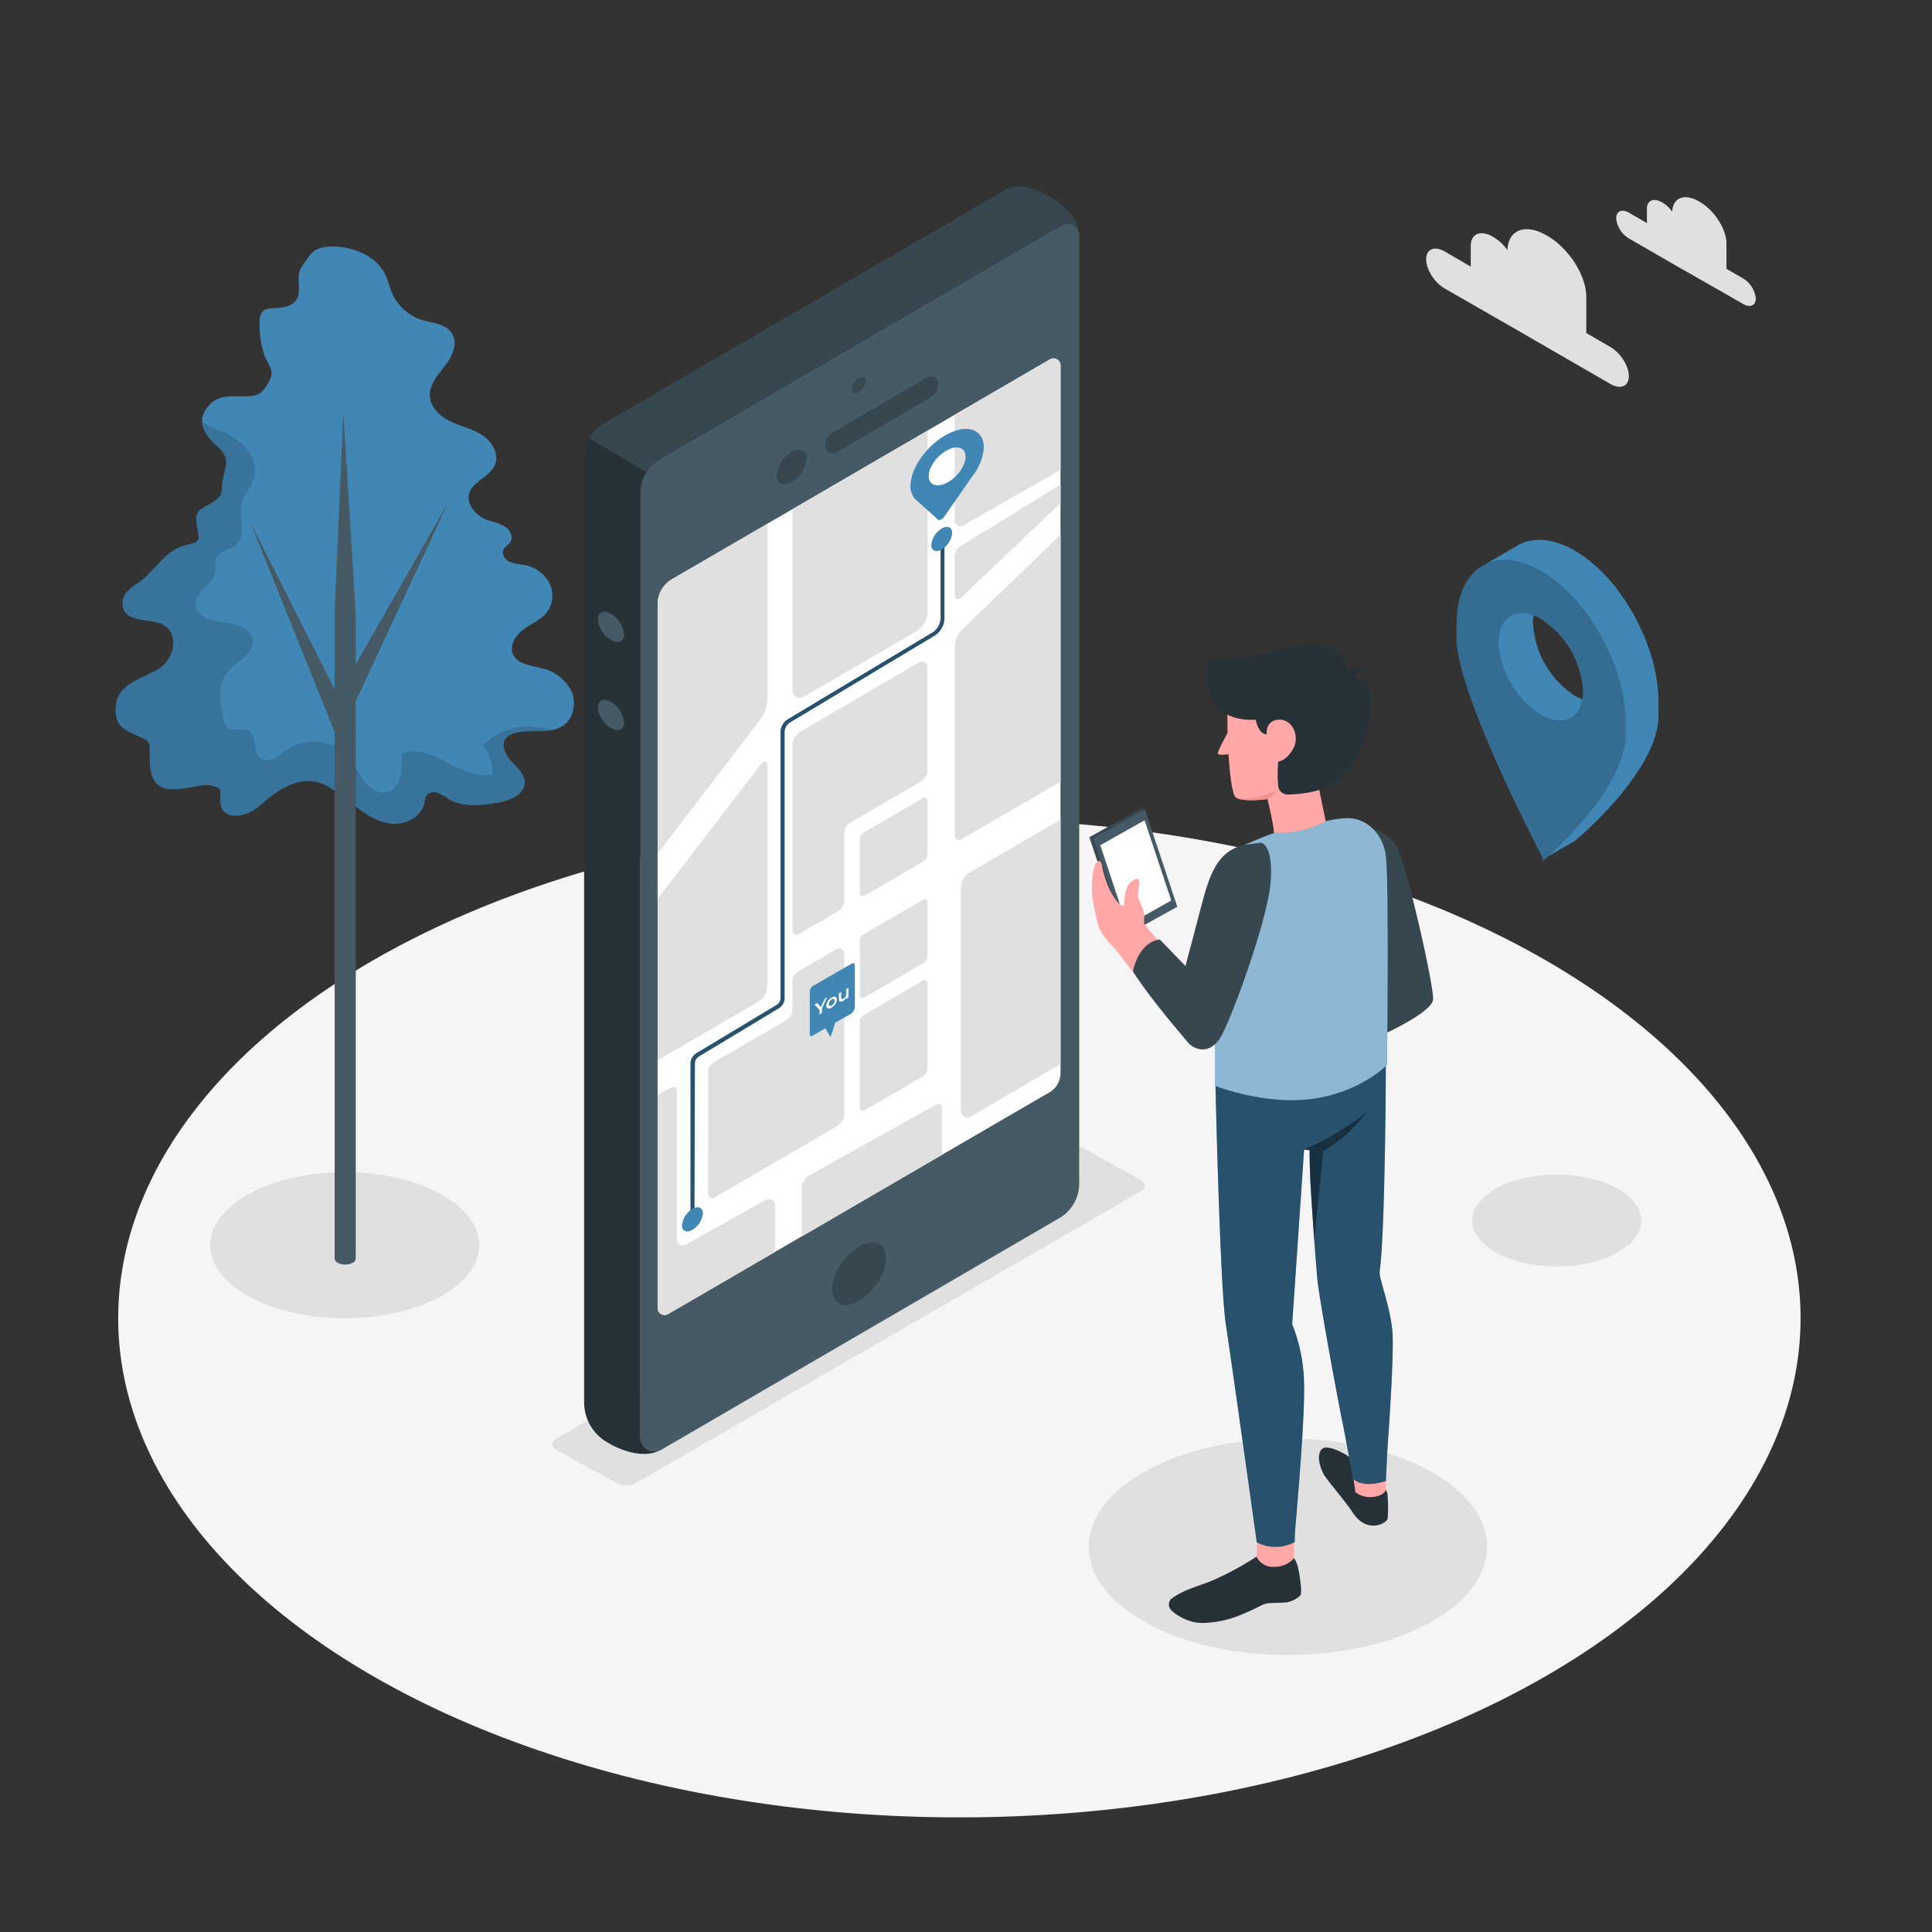 <svg xmlns="http://www.w3.org/2000/svg" viewBox="0 0 500 500"><rect x="0" y="0" width="500" height="500" fill="#333333" stroke="none"/><g id="freepik--Floor--inject-20"><ellipse cx="248.29" cy="341.16" rx="217.7" ry="129.18" style="fill:#f5f5f5"></ellipse></g><g id="freepik--Shadows--inject-20"><path id="freepik--freepik--shadow--inject-54--inject-20" d="M295.21,308.32,164.56,383.79a5.59,5.59,0,0,1-5.07,0L144,375.25c-1.4-.81-1.4-2.12,0-2.92l130.69-75.48a5.59,5.59,0,0,1,5.07,0l15.5,8.54C296.61,306.25,296.61,307.51,295.21,308.32Z" style="fill:#e0e0e0"></path><ellipse cx="333.29" cy="400.31" rx="51.53" ry="28" style="fill:#e0e0e0"></ellipse><ellipse cx="402.88" cy="315.87" rx="21.88" ry="11.89" style="fill:#e0e0e0"></ellipse><ellipse cx="89.21" cy="322.25" rx="34.8" ry="18.91" style="fill:#e0e0e0"></ellipse></g><g id="freepik--Clouds--inject-20"><path d="M373.89,65.08,380.63,69V63.62c0-3.11,2.54-4.18,5.65-2.39l.23.14a11.7,11.7,0,0,1,3.61,3.38c.17-5.23,4.58-7,10-3.9l.41.24c5.49,3.17,10,10.26,10,15.74v9.36l6.22,3.6c2.64,1.52,4.8,4.92,4.8,7.56s-2.16,3.54-4.8,2l-8.28-4.78h0l-16.23-9.37h0L373.89,74.66c-2.64-1.52-4.8-4.92-4.8-7.56S371.25,63.56,373.89,65.08Z" style="fill:#e0e0e0"></path><path d="M421.57,55.05l4.65,2.68V54c0-2.14,1.76-2.88,3.9-1.64l.16.09a8.13,8.13,0,0,1,2.49,2.34c.12-3.61,3.16-4.83,6.87-2.69l.28.16c3.79,2.19,6.89,7.07,6.89,10.86v6.45l4.29,2.48a6.88,6.88,0,0,1,3.3,5.22c0,1.82-1.48,2.44-3.3,1.39l-5.72-3.29h0L434.18,69h0l-12.61-7.28a6.86,6.86,0,0,1-3.3-5.21C418.27,54.63,419.75,54,421.57,55.05Z" style="fill:#e0e0e0"></path></g><g id="freepik--Tree--inject-20"><path d="M78.75,202.16a9.74,9.74,0,0,1,5.23.94c3.14,1.52,5.74,3.94,8.53,6s6,4,9.46,4.09,7.25-2.06,7.88-5.49a4.87,4.87,0,0,1,.45-1.75,2.55,2.55,0,0,1,3-.77,16.73,16.73,0,0,1,2.87,1.66c3.53,2.08,8,1.61,12,1,3.37-.49,7.63-2,7.62-5.39,0-2.22-2-3.87-3.48-5.48s-2.78-4.2-1.38-5.93a4.12,4.12,0,0,1,2-1.2c4.22-1.37,9.39.46,13-2.18,2.64-2,3.26-6,1.87-8.93a11.38,11.38,0,0,0-7.6-5.79c-2.83-.72-6.43-1.05-7.49-3.78-.92-2.39.94-5,3-6.44s4.63-2.5,6.09-4.6a7.33,7.33,0,0,0,.2-7.56,9.26,9.26,0,0,0-6.35-4.36,14.17,14.17,0,0,1-3.86-.84c-1.18-.6-2.07-2.09-1.43-3.25.38-.7,1.19-1.06,1.65-1.71.89-1.25.12-3.11-1.14-4a15.56,15.56,0,0,0-4.31-1.65c-3.06-1-6-4-5.12-7.08s5.34-4.26,6.64-7.36c1.16-2.73-.67-5.93-3.13-7.6s-5.52-2.3-8.2-3.57-5.28-3.51-5.5-6.48,2-5.59,3.91-8,3.43-5.79,1.81-8.36-5-2.62-7.81-3.51a12.65,12.65,0,0,1-7.69-6.93c-.74-1.72-1.1-3.59-2-5.23-2.72-5.11-9.72-7.34-15.1-6.72-2.82.38-3.76,1.38-5.13,3.48-.79,1.23-1.6,1.85-1.88,3.54-.41,2.47.9,5.6-1.43,7.49-3.54,2.86-9-1-8.76,5.41a26.78,26.78,0,0,0,1.19,8c1,2.69,2.89,3.85,1.29,6.87-2.08,3.9-3.44,3.88-7.6,3.87-3,0-5.53-.17-7.74,2.12-3.89,4-1.58,7.65,1.87,10.75,3.93,3.52,1.85,5.07,1.34,9.63-.25,2.2.25,2.87-1.71,4.33-3.72,2.76-5.79,1.83-4.75,7.23,1,4.93-.52,3.24-4.79,5.08-3.79,1.63-6.29,5.71-9.36,8.25-2,1.64-5,2.9-5.16,5.77-.36,5.5,6.48,4.3,9.73,5.61,5.31,2.15,3.73,9.11-.42,11.72-4.39,2.75-10.79,3.78-11.14,10.07-.27,4.83,2.47,5.9,6.22,7.51,3,1.29,2.61,1.67,2.6,5.24,0,7.2,2.42,9.24,9.52,8.06,1.94-.32,4.91-1.14,6.85-.56,2.71.82,1.8,1.49,1.87,3.76.2,5.81,7,4.17,9.83,1.68C70.11,205.93,74.26,202.6,78.75,202.16Z" style="fill:#4187B6"></path><path d="M132.86,189.9c3.24-1.05,7-.23,10.24-1a39.84,39.84,0,0,0-5.74-.9A16.25,16.25,0,0,0,125,192.91a11.22,11.22,0,0,1,2.49,7.42c-8,2.18-16-8.6-23.62-5.32.47,3.89,0,9.12-3.77,10-2.23.5-4.47-1-5.85-2.81s-2.23-4-3.62-5.82A12.32,12.32,0,0,0,74.27,194c-2.08,1.51-4.68,3.79-6.75,2.28-2.23-1.61-.87-6-3.33-7.21-1.64-.82-3.93.47-5.3-.73a3.69,3.69,0,0,1-.94-2c-1-4.11-1.82-8.86.77-12.2,2.3-3,7.17-4.8,6.65-8.52-.45-3.18-4.49-4.15-7.69-4.52s-7.23-1.87-7.07-5.08,4.43-4.67,5.06-7.76c.26-1.32-.18-2.79.42-4,.91-1.81,3.51-1.88,5-3.22,2.73-2.42.61-6.94,1.38-10.5.55-2.52,2.59-4.5,3.26-7,1.36-5-3.17-9.7-7.9-11.73a29.14,29.14,0,0,1-5.36-2.52l-.17-.13c.11,2.25,1.78,4.34,3.88,6.22,3.93,3.52,1.85,5.07,1.34,9.63-.25,2.2.25,2.87-1.71,4.33-3.72,2.76-5.79,1.83-4.75,7.23,1,4.93-.52,3.24-4.79,5.08-3.79,1.63-6.29,5.71-9.36,8.25-2,1.64-5,2.9-5.16,5.77-.36,5.5,6.48,4.3,9.73,5.61,5.31,2.15,3.73,9.11-.42,11.72-4.39,2.75-10.79,3.78-11.14,10.07-.27,4.83,2.47,5.9,6.22,7.51,3,1.29,2.61,1.67,2.6,5.24,0,7.2,2.42,9.24,9.52,8.06,1.94-.32,4.91-1.14,6.85-.56,2.71.82,1.8,1.49,1.87,3.76.2,5.81,7,4.17,9.83,1.68,3.3-2.86,7.45-6.19,11.93-6.63a9.74,9.74,0,0,1,5.23.94c3.14,1.52,5.74,3.94,8.53,6s6,4,9.46,4.09,7.25-2.06,7.88-5.49a4.87,4.87,0,0,1,.45-1.75,2.55,2.55,0,0,1,3-.77,16.73,16.73,0,0,1,2.87,1.66c3.53,2.08,8,1.61,12,1,3.37-.49,7.63-2,7.62-5.39,0-2.22-2-3.87-3.48-5.48s-2.78-4.2-1.38-5.93A4.16,4.16,0,0,1,132.86,189.9Z" style="opacity:0.15;isolation:isolate"></path><path d="M64.75,135.09l21.86,43.34V158.49l2.23-51.83,3.23,51.83V171.9l24-42-24,51.56V325.7a1.38,1.38,0,0,1-.8,1.11,4.3,4.3,0,0,1-3.86,0,1.34,1.34,0,0,1-.8-1.11V189.49Z" style="fill:#455a64"></path></g><g id="freepik--Locator--inject-20"><path d="M407.56,142.52c-6-3.47-11.5-3.6-15.43-1L384.48,146c-4.72,2.22-7.65,7.87-7.51,16.1v3.35c.23,13.81,19.92,52,22.36,56.71l-.44.47.53-.3.16.3s.47-.4,1.27-1.13l6.71-3.87s21.66-17.85,21.66-32.52v-3.35C429.22,167,419.52,149.43,407.56,142.52Zm-9,17.51a24,24,0,0,1,11.14,18.59,13.27,13.27,0,0,1-.17,2.34,11.84,11.84,0,0,1-2-.92,23.9,23.9,0,0,1-10.78-18.76h-.06a12.66,12.66,0,0,1,.17-2A14.17,14.17,0,0,1,398.55,160Z" style="fill:#4187B6"></path><path d="M377,165.4c.25,14.73,22.61,57.18,22.61,57.18S421,204.42,420.72,189.7v-3.35c-.25-14.73-10.24-32.11-22.32-38.82s-21.68-.22-21.43,14.52Zm10.85,1.07c-.11-6.86,4.7-9.79,10.73-6.44a24,24,0,0,1,11.14,18.59c.12,6.86-4.69,9.79-10.73,6.44A24,24,0,0,1,387.82,166.47Z" style="opacity:0.2;isolation:isolate"></path></g><g id="freepik--Device--inject-20"><path d="M274.83,58.22l-104.1,60.6a10.07,10.07,0,0,0-5,8.71V371.91a3.7,3.7,0,0,0,5.57,3.2l102.87-59.88a10.32,10.32,0,0,0,5.13-8.93V60.79A3,3,0,0,0,274.83,58.22Z" style="fill:#455a64"></path><path d="M279.29,60.78v.33c0-.19,0-.38,0-.57A1,1,0,0,1,279.29,60.78Z" style="fill:#37474f"></path><path d="M271.72,93,173.91,149.9a7.49,7.49,0,0,0-3.72,6.47V338.51a1.81,1.81,0,0,0,2.73,1.56l98.66-57.37a5.76,5.76,0,0,0,2.88-5V94.61A1.82,1.82,0,0,0,271.72,93Z" style="fill:#fff"></path><path d="M171.28,375.11a2.77,2.77,0,0,1-.49.24C171,375.27,171.12,375.21,171.28,375.11Z" style="fill:#37474f"></path><path d="M279.23,60.15a3,3,0,0,0-4.4-1.93l-104.09,60.6a10.13,10.13,0,0,0-5,8.7V371.91a3.72,3.72,0,0,0,5.07,3.45c-5.77,2.84-13.25-1.87-13.25-1.87a11.92,11.92,0,0,1-6.39-10.74V118.37a10.12,10.12,0,0,1,5-8.71L260.26,49.07s4.25-2.69,11.66,2C271.92,51.07,278.53,54.6,279.23,60.15Z" style="fill:#263238"></path><path d="M279.23,60.15a3,3,0,0,0-4.4-1.93l-104.09,60.6a9.92,9.92,0,0,0-3.45,3.33l-14.83-8.74a10.05,10.05,0,0,1,3.69-3.75L260.26,49.07s4.25-2.69,11.66,2C271.92,51.07,278.53,54.6,279.23,60.15Z" style="fill:#37474f"></path><path d="M208.8,118.61a8.08,8.08,0,0,1-3.91,6.16c-2.16,1.25-3.91.51-3.91-1.65a8.12,8.12,0,0,1,3.91-6.17C207.05,115.71,208.8,116.45,208.8,118.61Z" style="fill:#37474f"></path><path d="M229.35,325.57c0,3.89-3.15,8.85-7,11.1s-7,.91-7-3,3.15-8.85,7-11.09S229.35,321.69,229.35,325.57Z" style="fill:#37474f"></path><path d="M154.75,160.29a7,7,0,0,0,3.38,5.34c1.87,1.08,3.39.44,3.39-1.43a7,7,0,0,0-3.39-5.34C156.26,157.78,154.75,158.42,154.75,160.29Z" style="fill:#455a64"></path><path d="M154.75,183.11a7,7,0,0,0,3.38,5.34c1.87,1.08,3.39.44,3.39-1.43a7,7,0,0,0-3.39-5.34C156.26,180.6,154.75,181.24,154.75,183.11Z" style="fill:#455a64"></path><path d="M224.12,98.54a3.75,3.75,0,0,1-1.81,2.86c-1,.58-1.81.24-1.81-.76a3.77,3.77,0,0,1,1.81-2.86C223.31,97.2,224.12,97.54,224.12,98.54Z" style="fill:#37474f"></path><path d="M216.4,117.11l24.38-14.19a4.28,4.28,0,0,0,2.12-3.69h0a1.88,1.88,0,0,0-2.83-1.63l-24.39,14.19a4.28,4.28,0,0,0-2.12,3.69h0A1.89,1.89,0,0,0,216.4,117.11Z" style="fill:#37474f"></path><path d="M198.59,135.55V180.7a9.19,9.19,0,0,1-1.91,5.62L170.2,220.91V156.37a7.46,7.46,0,0,1,3.71-6.47Z" style="fill:#e0e0e0"></path><path d="M207.87,180.38,237,163.48a6.2,6.2,0,0,0,3.07-5.35V111.46l-34.94,20.32v47A1.85,1.85,0,0,0,207.87,180.38Z" style="fill:#e0e0e0"></path><path d="M240,172.48v26.93a3.23,3.23,0,0,1-1.6,2.78L219.9,213a2.82,2.82,0,0,0-1.39,2.43v17.52a3.41,3.41,0,0,1-1.69,2.93l-10.21,5.93a1,1,0,0,1-1.53-.89V193a4.24,4.24,0,0,1,2.12-3.68L238,171.34A1.32,1.32,0,0,1,240,172.48Z" style="fill:#e0e0e0"></path><path d="M223.55,215.45l15.37-8.95a.74.74,0,0,1,1.11.64v13.68a2.65,2.65,0,0,1-1.32,2.29l-15,8.73a.8.8,0,0,1-1.19-.69V217.28A2.12,2.12,0,0,1,223.55,215.45Z" style="fill:#e0e0e0"></path><path d="M223.55,241.76l15.37-8.95a.74.74,0,0,1,1.11.63v13.68a2.63,2.63,0,0,1-1.32,2.29l-15,8.73a.79.79,0,0,1-1.19-.69V243.59A2.11,2.11,0,0,1,223.55,241.76Z" style="fill:#e0e0e0"></path><path d="M223.55,262.72l15.37-9a.74.74,0,0,1,1.11.64v22a2.65,2.65,0,0,1-1.32,2.29l-15,8.73a.79.79,0,0,1-1.19-.69V264.55A2.12,2.12,0,0,1,223.55,262.72Z" style="fill:#e0e0e0"></path><path d="M243.82,286.72v12.13L207.49,320V307.62a4,4,0,0,1,2-3.46l32.81-18.31A1,1,0,0,1,243.82,286.72Z" style="fill:#e0e0e0"></path><path d="M198.59,197.88v57.29a4.75,4.75,0,0,1-2.37,4.1l-26,15.13V232.58l27-35.19A.8.8,0,0,1,198.59,197.88Z" style="fill:#e0e0e0"></path><path d="M274.47,94.61v27L249.24,136a1.44,1.44,0,0,1-2.16-1.25V107.35L271.72,93A1.83,1.83,0,0,1,274.47,94.61Z" style="fill:#e0e0e0"></path><path d="M274.47,138.41v63.88l-25.8,15a1.06,1.06,0,0,1-1.59-.91V167.45a6.29,6.29,0,0,1,1.94-4.54Z" style="fill:#e0e0e0"></path><path d="M274.46,125.38l-26,16.07a2.92,2.92,0,0,0-1.39,2.49v10.28a.87.87,0,0,0,1.48.63l25.91-24.63Z" style="fill:#e0e0e0"></path><path d="M218.51,246.85V288a4.15,4.15,0,0,1-2.07,3.59L184.77,310a1,1,0,0,1-1.5-.87V277.34a2.68,2.68,0,0,1,1.32-2.31l19.16-11.17a2.66,2.66,0,0,0,1.33-2.31v-7.68a2.76,2.76,0,0,1,1.37-2.39l10-5.81A1.36,1.36,0,0,1,218.51,246.85Z" style="fill:#e0e0e0"></path><path d="M200.57,311.87V324l-27.66,16.08a1.81,1.81,0,0,1-2.71-1.58V283.42l3.49-2a1,1,0,0,1,1.48.86v38.53a1.5,1.5,0,0,0,2.23,1.31l20.8-11.6A1.59,1.59,0,0,1,200.57,311.87Z" style="fill:#e0e0e0"></path><path d="M274.47,212.11v63.25L251.21,289a1.68,1.68,0,0,1-2.54-1.45V229.64a4.38,4.38,0,0,1,2.16-3.76Z" style="fill:#e0e0e0"></path><path d="M179.71,315.87h-1V275.26a3.18,3.18,0,0,1,1.51-2.69L201,260.07a2.09,2.09,0,0,0,1-1.76V189.53a4,4,0,0,1,2-3.45l37.26-22.36a4.47,4.47,0,0,0,2.16-3.81V139.48h1v20.43a5.46,5.46,0,0,1-2.65,4.66l-37.25,22.36a3,3,0,0,0-1.47,2.6v68.78a3.09,3.09,0,0,1-1.48,2.62l-20.73,12.5a2.13,2.13,0,0,0-1,1.83Z" style="fill:#4187B6"></path><path d="M179.71,315.87h-1V275.26a3.18,3.18,0,0,1,1.51-2.69L201,260.07a2.09,2.09,0,0,0,1-1.76V189.53a4,4,0,0,1,2-3.45l37.26-22.36a4.47,4.47,0,0,0,2.16-3.81V139.48h1v20.43a5.46,5.46,0,0,1-2.65,4.66l-37.25,22.36a3,3,0,0,0-1.47,2.6v68.78a3.09,3.09,0,0,1-1.48,2.62l-20.73,12.5a2.13,2.13,0,0,0-1,1.83Z" style="opacity:0.4"></path><path d="M181.91,314a5.62,5.62,0,0,1-2.7,4.27c-1.5.86-2.71.35-2.71-1.15a5.59,5.59,0,0,1,2.71-4.26C180.7,312,181.91,312.51,181.91,314Z" style="fill:#4187B6"></path><path d="M246.43,137.92a5.64,5.64,0,0,1-2.7,4.27c-1.5.86-2.71.35-2.71-1.15a5.59,5.59,0,0,1,2.71-4.26C245.22,135.92,246.43,136.43,246.43,137.92Z" style="fill:#4187B6"></path><path d="M252.37,122.26h0a13.69,13.69,0,0,0,2.16-5.61c.57-4.87-3.19-7-8.38-4.74s-9.88,8-10.45,12.89a5.32,5.32,0,0,0,1,4.22h0l.06.05a3.3,3.3,0,0,0,.52.47l5.44,4.91c.36.32,1.17,0,1.64-.71l7.17-10.33c.29-.38.56-.76.81-1.15Zm-6.73-6c2.62-1.14,4.51-.07,4.23,2.39s-2.64,5.37-5.26,6.5-4.51.07-4.23-2.39S243,117.41,245.64,116.28Z" style="fill:#4187B6"></path><path d="M220.47,249.36l-10,5.76a1.76,1.76,0,0,0-.89,1.54v11.08a.41.41,0,0,0,.61.36l3.4-2,1.18,2a.17.17,0,0,0,.3,0l1.08-3.42,4-2.28a2.18,2.18,0,0,0,1.08-1.87V249.78A.48.48,0,0,0,220.47,249.36Z" style="fill:#4187B6"></path><path d="M212.72,261v1.17l-.62.35v-1.16l-1.3-1.4.66-.38,1,1.05,1-2.18.6-.35Z" style="fill:#fff"></path><path d="M214.52,261a.56.56,0,0,1-.48-.18.81.81,0,0,1-.17-.57,1.82,1.82,0,0,1,.17-.77,2.6,2.6,0,0,1,.48-.74,3,3,0,0,1,.69-.56,1.58,1.58,0,0,1,.7-.24.65.65,0,0,1,.48.18.86.86,0,0,1,.17.57,2,2,0,0,1-.17.77,2.87,2.87,0,0,1-1.18,1.31A1.37,1.37,0,0,1,214.52,261Zm1.23-1.27A1.27,1.27,0,0,0,216,259q0-.36-.21-.45a.59.59,0,0,0-.54.09,1.52,1.52,0,0,0-.54.53,1.32,1.32,0,0,0-.21.69c0,.24.07.39.21.46a.6.6,0,0,0,.54-.1A1.44,1.44,0,0,0,215.75,259.7Z" style="fill:#fff"></path><path d="M219.58,255.66v2.53l-.56.32v-.32a2.67,2.67,0,0,1-.36.47,1.93,1.93,0,0,1-.46.35.94.94,0,0,1-.8.18c-.19-.07-.29-.3-.29-.66v-1.45l.59-.34v1.36c0,.23.05.37.16.42s.25,0,.44-.08a1.38,1.38,0,0,0,.5-.49,1.3,1.3,0,0,0,.19-.67V256Z" style="fill:#fff"></path></g><g id="freepik--Character--inject-20"><path d="M358.66,385.58a3.54,3.54,0,0,1,.47,1.76,38.67,38.67,0,0,1,0,5.6c-.17.86-2,2.11-4.33,1.85s-3.89-2-5-3.77-6.14-7.74-7.05-9.19-2.33-5.3-.56-6.88c1.49-1.33,7.07,1.71,8.56,3.39S358.66,385.58,358.66,385.58Z" style="fill:#263238"></path><path d="M334.91,403.22A8.2,8.2,0,0,1,336,406c.36,1.61.94,5.47.64,6.63-.15.56-2.15,2-4.12,2.1-1.17.06-2.58.11-3.72.15a5.53,5.53,0,0,0-2.42.62,65.77,65.77,0,0,1-6.29,2.84c-3.74,1.43-8.65,2-11,1.49s-5.14-2-6.26-3.46a2.16,2.16,0,0,1,.11-2.43c2.89-2.41,7.69-3.6,10.66-4.83a77,77,0,0,0,11.57-6.25C325.9,402.3,334.91,403.22,334.91,403.22Z" style="fill:#263238"></path><path d="M334.91,397.73v5.49a6.37,6.37,0,0,1-4.94,2.26,4.83,4.83,0,0,1-4.8-2.6,44,44,0,0,0,.13-5.15Z" style="fill:#ffa8a7"></path><path d="M358.66,382.27v3.31s-.49,1.74-3.81,1.85a6.1,6.1,0,0,1-4.07-1.26l-.69-4.87Z" style="fill:#ffa8a7"></path><path d="M314.56,280.81s1.17,52.4,2.69,62c1.05,6.57,8,56.34,8,56.34a10.41,10.41,0,0,0,9.82-.08s0-1.75.24-4.6,2.41-27.16,2.19-36.3a43.8,43.8,0,0,0-3.08-15.48l3.08-45.18,1.43.18s-.07,4.82.53,13.38c0,0,1.14,17.25,1.54,20.64.76,6.32,5,29.33,6.24,35.43,1.12,5.47,2.94,15.57,2.94,15.57,2.67,2.66,8.49.56,8.49.56s.29-6.86.59-11.05,1.58-23,1.07-27.94c-.71-6.88-3.52-13.5-3.27-15.25,1.46-10.13,1.6-53.25,1.6-53.25Z" style="fill:#4187B6"></path><path d="M314.56,280.81s1.17,52.4,2.69,62c1.05,6.57,8,56.34,8,56.34a10.41,10.41,0,0,0,9.82-.08s0-1.75.24-4.6,2.41-27.16,2.19-36.3a43.8,43.8,0,0,0-3.08-15.48l3.08-45.18,1.43.18s-.07,4.82.53,13.38c0,0,1.14,17.25,1.54,20.64.76,6.32,5,29.33,6.24,35.43,1.12,5.47,2.94,15.57,2.94,15.57,2.67,2.66,8.49.56,8.49.56s.29-6.86.59-11.05,1.58-23,1.07-27.94c-.71-6.88-3.52-13.5-3.27-15.25,1.46-10.13,1.6-53.25,1.6-53.25Z" style="opacity:0.4"></path><path d="M337.5,297.46l1.43.19s-.08,5.12.56,14.22c0,0,.28,4.34.62,9.2l2.34-23.17a37.5,37.5,0,0,0,11.15-10c-9.5,7.28-16.1,9.53-16.1,9.53Z" style="opacity:0.4"></path><path d="M361.23,218.62a11.06,11.06,0,0,0-5.52-4l1.76,53.33s13-5.8,13.4-9.24C371.26,255.63,363.64,222,361.23,218.62Z" style="fill:#37474f"></path><path d="M317.7,189.7c-.06-2.21-.06-5,0-6.06.26-3.95,1.44-5.52,1.44-5.52,4.83-6.31,22.53-4.89,23.79-1.34s3.72,22.93-1.74,26.39c.56,3,2.13,10.42,2.13,10.42-4.41,4-13.65,2.73-13.65,2.73.27-1.35-1-6.76-1.64-9.51-3.78.45-7.07.4-8.14-.4h0a1.11,1.11,0,0,1-.22-.21c-.82-1.17-1.4-5.62-1.72-11-1,.13-2.55.26-2.75-.13S316.77,191.34,317.7,189.7Z" style="fill:#ffa8a7"></path><path d="M327.82,190.06s-.5-3.47,3-3.8,5.64,4.12,3.93,7.37-3.93,3.46-3.93,3.46a30.91,30.91,0,0,0,0,6.46,2.45,2.45,0,0,0,2.52,2.08c2.5-.07,7-.44,10.32-2.06,4.85-2.37,8.16-7.28,10-14.26s2.13-13.54-3-13.78c0,0-.05-1.95,2.83-2.72,0,0-3.21-1.47-4.59,1.21a7.82,7.82,0,0,0-5.48-6.67c-5.12-1.53-11.47.75-17,2s-12.8.59-13.43,1.38-3.34,16.26,12,15.54C324.94,186.24,325.65,190,327.82,190.06Z" style="fill:#263238"></path><path d="M319.89,206.41c1.07.8,4.36.85,8.14.4a6.4,6.4,0,0,0,2-2C329.75,204.91,323.72,207.52,319.89,206.41Z" style="fill:#f28f8f"></path><path d="M314.44,244.29V281s13.1,5.16,25.52,3.33,19-8.74,19-8.74.55-48.42-.34-54.3-4.86-8.67-7.9-9.34-7.59.59-7.59.59a24.91,24.91,0,0,1-13.23,3c-3.49,1.16-7.31,3-10.5,4.2C310.31,223.29,314.44,244.29,314.44,244.29Z" style="fill:#4187B6"></path><path d="M314.44,244.29V281s13.1,5.16,25.52,3.33,19-8.74,19-8.74.55-48.42-.34-54.3-4.86-8.67-7.9-9.34-7.59.59-7.59.59a24.91,24.91,0,0,1-13.23,3c-3.49,1.16-7.31,3-10.5,4.2C310.31,223.29,314.44,244.29,314.44,244.29Z" style="fill:#fff;opacity:0.4"></path><polygon points="290.3 241.82 281.93 216.67 295.25 209.26 296.31 209.51 303.61 234.41 290.3 241.82" style="fill:#37474f"></polygon><polygon points="291.36 242.07 282.99 216.92 296.31 209.51 304.68 234.66 291.36 242.07" style="fill:#455a64"></polygon><polygon points="291.65 239.5 284.75 218.74 296.22 212.29 303.12 233.05 291.65 239.5" style="fill:#fff"></polygon><path d="M284.28,222.88s.64-.5.94,1.29,2,8.11,5,10.14c0,0,.67.28.69-.32a14.13,14.13,0,0,1,.67-4.11c.6-1.56,2.18-2.62,2.92-2.35s-.07,3.12,0,4.21,1.54,3.61,1.61,4.78-.12,2,0,2.55a44.78,44.78,0,0,0,3.49,4.13l-6.51,8.24s-4.23-5.62-5.32-6.73-3-3.29-3.54-5.27a58.42,58.42,0,0,1-1.66-8.49C282.57,229.24,282.55,223.42,284.28,222.88Z" style="fill:#ffa8a7"></path><path d="M322,218.67l4.26-.59s3.37.19,2.57,10.29-10.85,37.42-13.36,40.74c-3.37,4.46-7.23,1.75-8,.72s-9.16-10.47-14.26-18.39c0,0,1.19-7.47,6.93-8.32L306.8,250s2.06-7.71,4.22-16C313,226.56,315,220.25,322,218.67Z" style="fill:#37474f"></path></g></svg>